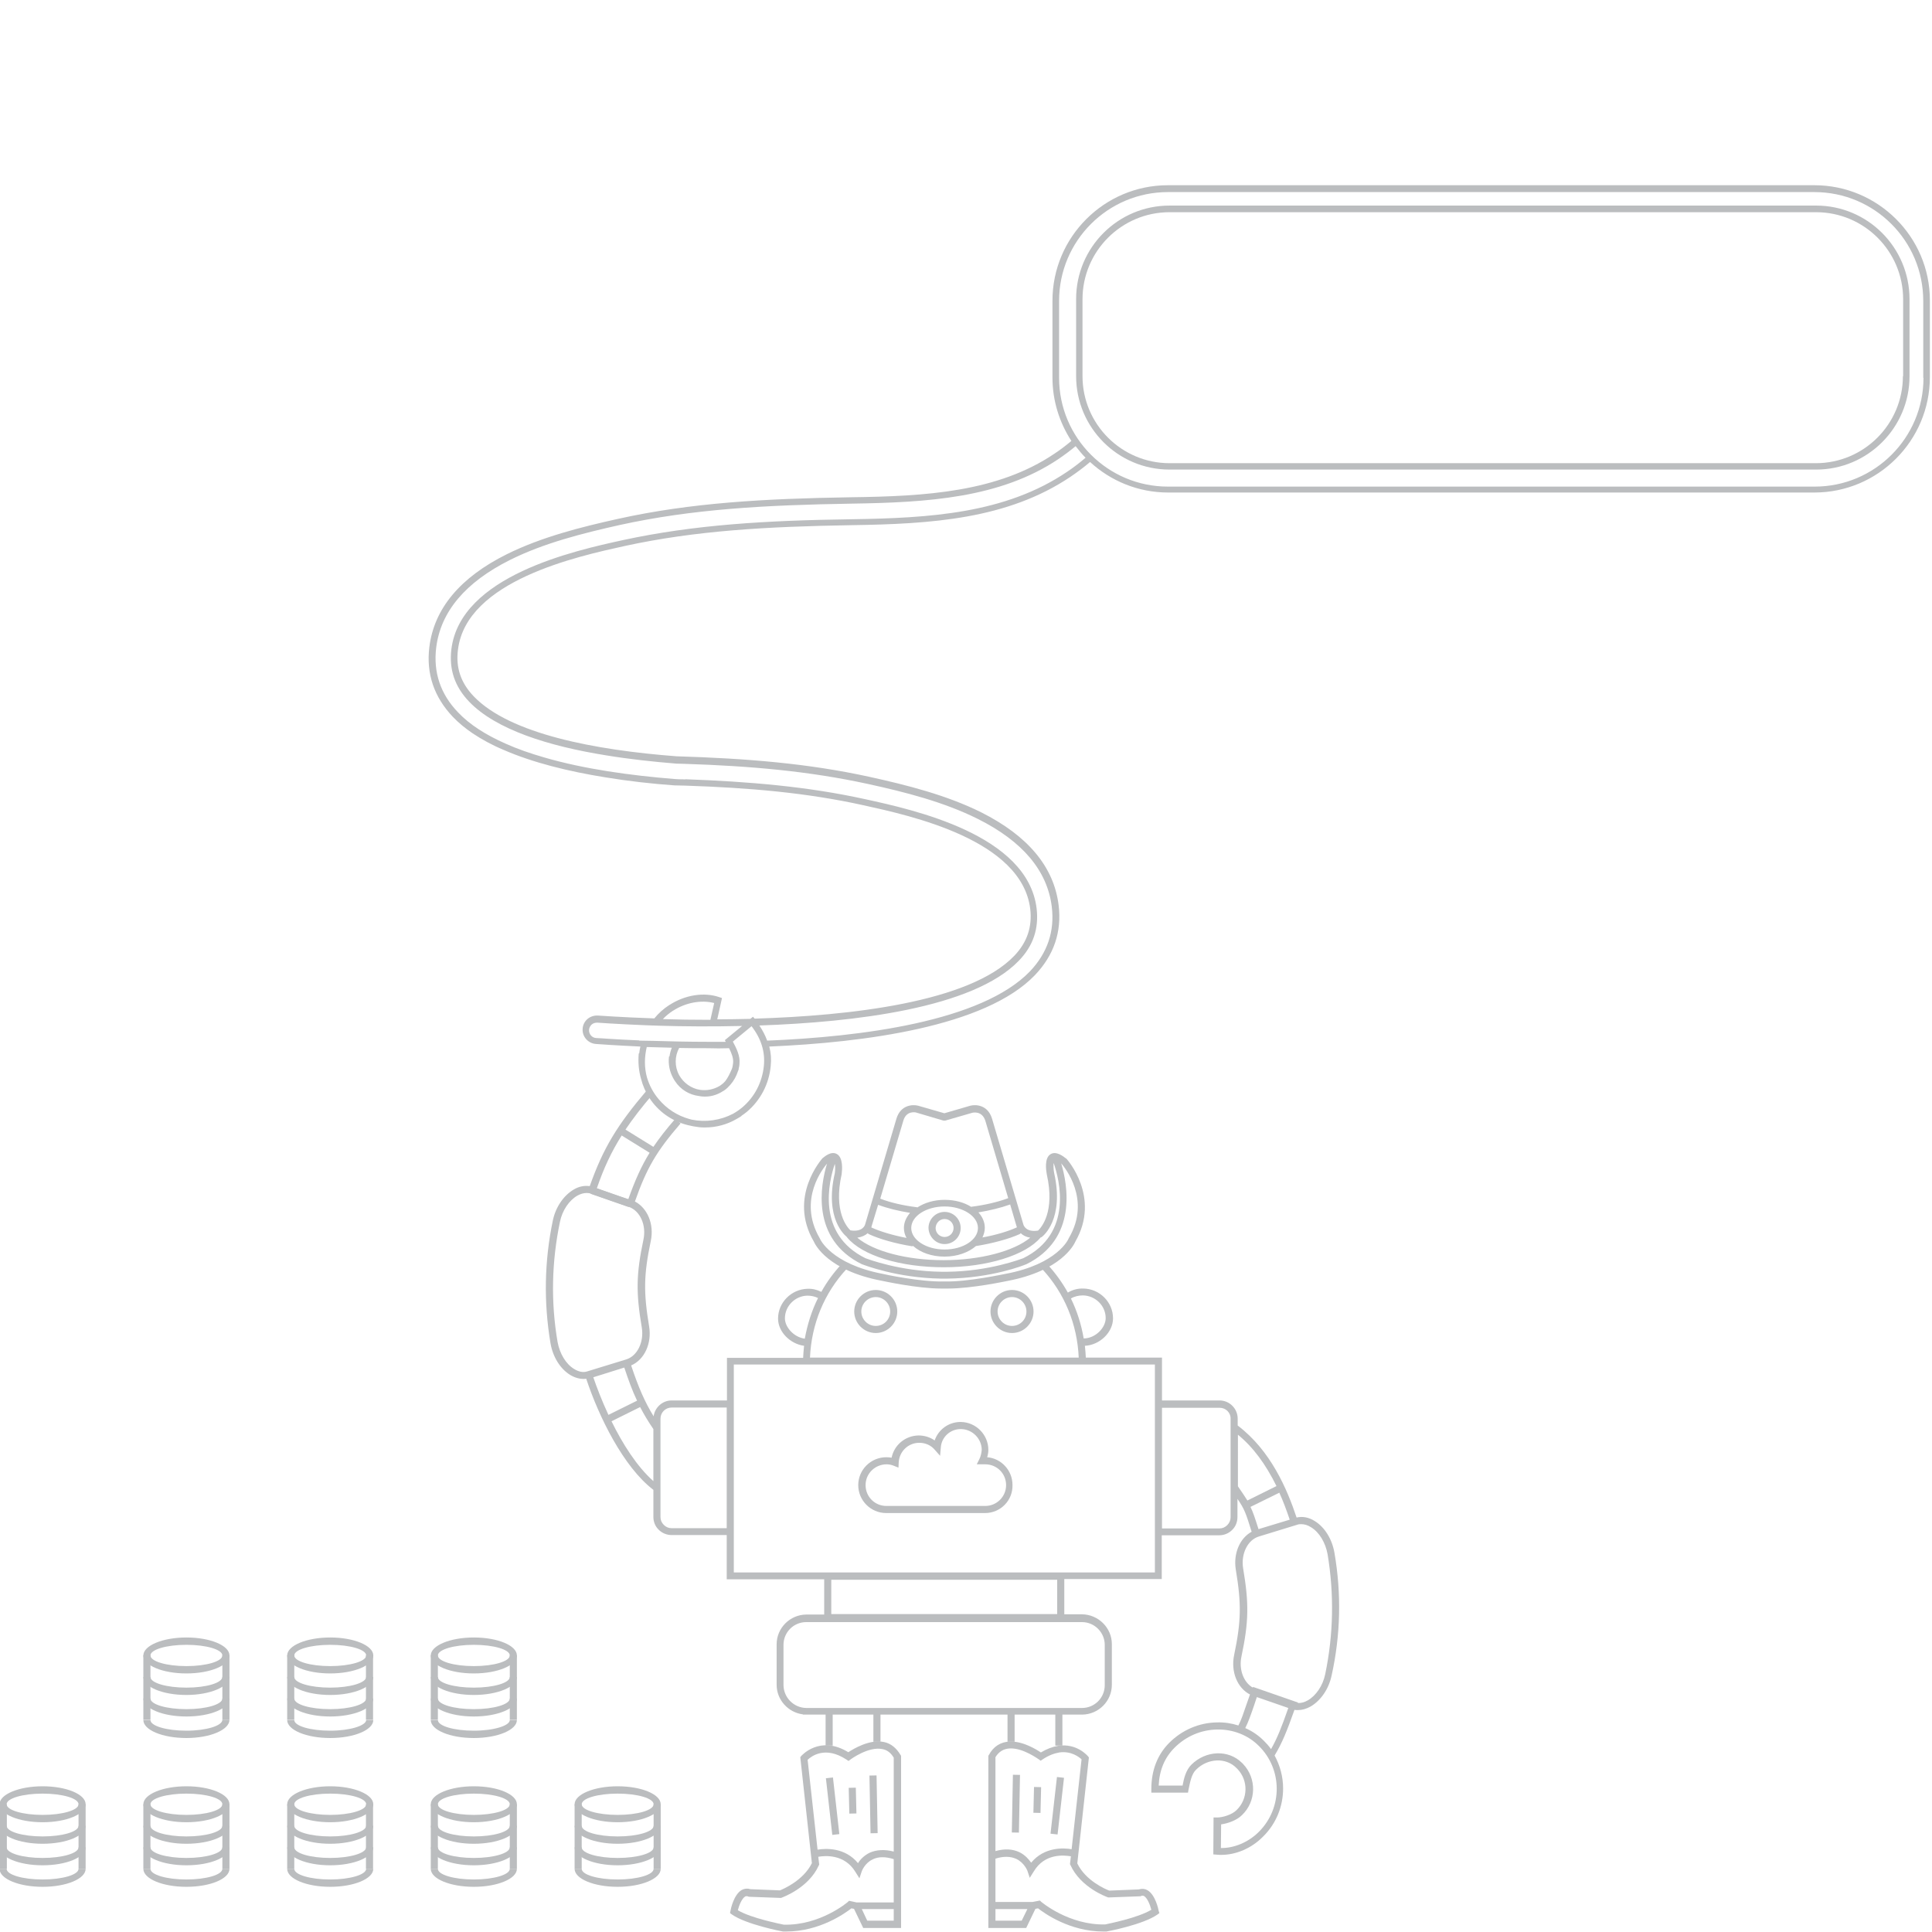 <?xml version="1.0" encoding="utf-8"?>
<!-- Generator: Adobe Illustrator 19.2.1, SVG Export Plug-In . SVG Version: 6.00 Build 0)  -->
<svg version="1.1" id="Layer_1" xmlns="http://www.w3.org/2000/svg" xmlns:xlink="http://www.w3.org/1999/xlink" x="0px" y="0px"
	 width="816.7px" height="816.7px" viewBox="0 0 816.7 816.7" enable-background="new 0 0 816.7 816.7" xml:space="preserve">
<path fill="#BBBDBF" d="M370.2,563.5c-5,0-9.1-4.1-9.1-9.1c0-5,4.1-9.1,9.1-9.1s9.1,4.1,9.1,9.1
	C379.3,559.4,375.2,563.5,370.2,563.5z M370.2,548.3c-3.3,0-6.1,2.7-6.1,6.1c0,3.3,2.7,6.1,6.1,6.1s6.1-2.7,6.1-6.1
	C376.3,551.1,373.6,548.3,370.2,548.3z"/>
<path fill="#BBBDBF" d="M427.8,563.5c-5,0-9.1-4.1-9.1-9.1c0-5,4.1-9.1,9.1-9.1s9.1,4.1,9.1,9.1
	C436.9,559.4,432.8,563.5,427.8,563.5z M427.8,548.3c-3.3,0-6.1,2.7-6.1,6.1c0,3.3,2.7,6.1,6.1,6.1s6.1-2.7,6.1-6.1
	C433.9,551.1,431.2,548.3,427.8,548.3z"/>
<rect x="256.9" y="497.4" transform="matrix(0.329 -0.944 0.944 0.329 -304.41 583.504)" fill="#BBBDBF" width="3" height="17.1"/>
<rect x="537.1" y="709.3" transform="matrix(0.329 -0.944 0.944 0.329 -316.526 990.236)" fill="#BBBDBF" width="3" height="17.1"/>
<path fill="#BBBDBF" d="M564.1,656.4c-1-5.8-4.1-10.8-8.3-13.4c-2.5-1.6-5.2-2.1-7.7-1.5c-4-12-10.9-28.3-24.9-38.9v-2.9
	c0-4.2-3.4-7.7-7.7-7.7h-24.3v-18.1h-32.2c-0.1-1.7-0.2-3.4-0.4-5c6.3-0.3,11.9-5.7,11.9-11.6c0-6.9-5.7-12.5-12.5-12.6l0,0
	c-2.3-0.1-4.6,0.5-6.6,1.7c-2.4-4.3-5.3-8.3-8.7-12l-2.2,2c9.5,10.2,14.9,23.4,15.5,37.5H342.4c0.6-14.1,6-27.3,15.5-37.5l-2.2-2
	c-3.3,3.6-6.2,7.5-8.5,11.7c-1.8-0.9-3.8-1.4-5.8-1.3l0,0c0,0-0.1,0-0.1,0c0,0,0,0,0,0l0,0c-6.8,0.2-12.4,5.8-12.4,12.6
	c0,5.6,5.1,10.7,11,11.5c-0.2,1.7-0.3,3.4-0.4,5.1h-32.2V592h-23.4c-3.9,0-7.1,3-7.6,6.7c-3.7-6-6.4-12.2-9.5-21.5
	c5.6-2.4,8.8-9.3,7.6-16.5c-2.4-14.4-2.3-21.8,0.7-36.1c1.5-7.1-1.4-13.9-6.7-16.7c5-14.2,9.1-21.2,19.3-33l-2.3-1.9
	c-3.8,4.4-6.7,8.1-9.2,11.8l-11.8-7.3c3.1-4.6,6.8-9.4,11.5-14.9l-2.3-1.9c-12.7,14.9-18.6,24.6-24.3,40.7c-2.2-0.3-4.5,0.1-6.7,1.4
	c-4.3,2.5-7.7,7.4-8.9,13.1c-3.6,17.2-3.9,34.6-1,51.9c1,5.8,4.1,10.8,8.3,13.4c1.8,1.1,3.8,1.7,5.7,1.7c0.4,0,0.7,0,1.1-0.1
	c5.3,16,15.7,37.3,28.4,47v11.5c0,2,0.8,4,2.3,5.4c1.4,1.4,3.4,2.2,5.4,2.2c0,0,0,0,0,0h23.3v18.7h41.2v14.9h-7.6
	c-6.9,0.1-12.5,5.7-12.5,12.6v17.1c0,6.4,4.9,11.7,11.1,12.5v0.1h1.5h8.1v13.1h3v-13.1h17.2v11.5h3v-11.5h53.7v11.5h3v-11.5h17.2
	v13.1h3v-13.1h8.4c6.9-0.1,12.5-5.7,12.5-12.6v-17.2c0-6.9-5.7-12.5-12.6-12.6h-7.5v-14.9h41.2V649h24.3c0,0,0,0,0,0
	c2,0,4-0.8,5.4-2.2c1.5-1.4,2.3-3.4,2.3-5.5v-7.7c3,4.4,3.5,5.9,6,13.9c-5,2.7-7.8,9.2-6.7,16c2.4,14.4,2.3,21.8-0.7,36.1
	c-1.5,7.1,1.4,14,6.7,16.7c-0.5,1.4-0.9,2.6-1.3,3.7c-1.5,4.3-2.3,6.9-3.6,9.4c-2.8-0.9-5.9-1.4-9-1.3c-7.6,0.1-14.8,3.2-20.2,8.6
	c-5,5-7.6,11.6-7.6,19.6v1.5h15.5l0.2-1.2c0.7-3.3,1.3-6.7,3.2-8.5c4.9-4.9,12.6-5.3,17.1-0.7c0.1,0.1,0.3,0.3,0.4,0.4
	c4.7,4.9,4.5,12.7-0.4,17.4c-1.9,1.9-5.8,3.1-8.2,3.1h-1.5l-0.1,15.6l1.3,0.1c0.7,0.1,1.4,0.1,2.1,0.1c6.2,0,12.8-2.8,17.6-7.7
	l0.2-0.2c5.4-5.4,8.3-12.6,8.3-20.2c0-4.9-1.3-9.7-3.6-13.9c3.2-5.3,5.2-10.3,8.4-19.3c0.4,0.1,0.9,0.1,1.4,0.1
	c1.8,0,3.6-0.5,5.4-1.5c4.3-2.5,7.7-7.4,8.9-13.1C566.7,691.2,567.1,673.7,564.1,656.4z M457.8,547.6l0-1.5L457.8,547.6
	c5.3,0.1,9.6,4.4,9.6,9.6c0,3.9-4.1,8.5-9.3,8.6c-1-5.9-2.8-11.6-5.4-16.9C454.2,548,456,547.6,457.8,547.6z M331.8,557.3
	c0-5.2,4.3-9.5,9.5-9.6c1.5,0,3.1,0.3,4.5,1c-2.7,5.4-4.5,11.2-5.6,17.2C335.4,565.2,331.8,560.9,331.8,557.3z M467,695.3v17.1
	c0,5.3-4.3,9.6-9.6,9.6h-8.4v0h-23.2v0h-53.7v0h-23.2v0h-6.6l-1.5,0c-5.3-0.1-9.5-4.4-9.6-9.6v-17.1c0-5.3,4.3-9.6,9.6-9.6h116.6
	C462.7,685.7,467,690.1,467,695.3z M532,646.4c-1.5-4.7-2.3-7.2-3.4-9.4l12.2-6c1.6,3.5,3,7.3,4.4,11.4L532,646.4z M263.9,578.1
	c1.7,5.1,3.3,9.6,5.4,14l-12.1,6c-2.7-5.8-4.9-11.5-6.4-15.9L263.9,578.1z M262.8,480l11.8,7.3c-3.5,5.7-6.1,11.5-9,19.6l-3-1
	l-10.3-3.6C255.3,493.6,258.5,486.8,262.8,480z M242.7,578.7c-3.5-2.1-6.1-6.5-7-11.4c-2.9-16.9-2.5-34,1-50.8
	c1-4.9,3.9-9.1,7.4-11.1c1.3-0.7,2.6-1.1,3.9-1.1c0.6,0,1.3,0.1,1.8,0.3l12.6,4.4l3.5,1.2c4.7,1.7,7.4,7.7,6.1,13.8
	c-3.1,14.7-3.2,22.4-0.7,37.2l0,0c1,6.1-1.9,12.1-6.7,13.5l-16.3,5C246.6,580.3,244.6,579.9,242.7,578.7z M258.5,600.8l12.1-6
	c1.6,3.1,3.4,6.1,5.6,9.3v22C269.2,619.9,263.1,610.2,258.5,600.8z M283.9,646C283.9,646,283.8,646,283.9,646
	c-1.3,0-2.4-0.5-3.3-1.4c-0.9-0.9-1.4-2-1.4-3.3v-41.6c0-2.6,2.1-4.7,4.7-4.7h23.3v51H283.9z M446.9,682.3h-95.5v-14.5h95.5V682.3z
	 M488.2,664.7h-178v-87.9h178V664.7z M520.2,641.4c0,1.2-0.5,2.4-1.4,3.3c-0.9,0.9-2,1.4-3.3,1.4c0,0,0,0,0,0h-24.3v-51h24.4
	c2.6,0,4.7,2.1,4.6,4.7V641.4z M523.2,606.4c6.5,5.3,11.8,12.5,16.4,21.8l-12.3,6.1c-1-1.6-2.2-3.4-4-6V606.4z M532.3,774.2
	l-0.2,0.2c-4.4,4.4-10.5,6.9-16,6.8l0.1-10c3-0.4,6.7-1.8,8.8-3.9c6.1-5.8,6.3-15.5,0.5-21.6c-0.2-0.2-0.3-0.4-0.5-0.5
	c-5.7-5.7-15.3-5.3-21.4,0.8c-2.2,2.2-3.1,5.5-3.7,8.8h-10.1c0.3-6.5,2.5-11.8,6.7-16c4.9-4.9,11.3-7.6,18.1-7.7
	c6.7-0.1,13,2.4,17.5,6.9C542.2,747.9,542.2,764.2,532.3,774.2z M534.3,735.9c-2.3-2.3-4.9-4.1-7.9-5.4c1.3-2.6,2.3-5.4,3.7-9.5
	c0.4-1.1,0.8-2.3,1.2-3.6l13.3,4.6c-2.9,8.3-4.7,12.8-7.3,17.4C536.4,738.1,535.4,737,534.3,735.9z M560.2,707.7
	c-1,4.9-3.9,9.1-7.4,11.1c-1.4,0.8-2.9,1.2-4.2,1.1l0.1-0.2l-19-6.6l-0.1,0.3c-3.9-2.2-6-7.7-4.8-13.2v0c3.1-14.7,3.2-22.4,0.7-37.2
	c-1-6.1,1.9-12.1,6.7-13.5l16.3-5c0.5-0.2,1.1-0.2,1.6-0.2c1.3,0,2.7,0.4,4.1,1.3c3.5,2.1,6.1,6.5,7,11.4
	C564,673.8,563.7,690.9,560.2,707.7z"/>
<g>
	<path fill="#BBBDBF" d="M373.7,736.4c-6-1.3-12.8,2.8-15.1,4.3c-12.1-7.4-19.8,1.5-19.9,1.6l-0.4,0.5l4.9,44.8
		c-3.6,7.3-12,10.9-13.5,11.5l-12.5-0.5c-1.2-0.4-2.4-0.3-3.6,0.3c-3.4,1.9-4.7,8.1-4.8,8.8l-0.2,1l0.8,0.6c6,4.2,20.9,7.1,21.6,7.2
		l0.2,0c0.4,0,0.8,0,1.1,0c14.3,0,25-7.8,27.6-9.8l1.1,0.2l3.9,8.1h16v-72.8l-0.2-0.3C378.9,738.9,376.6,737,373.7,736.4z
		 M341.4,743.9c1.6-1.5,7.4-6,16.4-0.1l0.9,0.6l0.8-0.6c0.1-0.1,7.7-5.7,13.6-4.4c2,0.4,3.5,1.6,4.7,3.6v39.7
		c-3.8-1-7.3-0.8-10.2,0.5c-2.4,1.2-4,2.9-4.9,4.4c-5.5-6.7-13.6-6.3-17.1-5.7L341.4,743.9z M358.9,803.5l-0.5,0.5
		c-0.1,0.1-11.7,10-27.1,9.6c-1.3-0.3-13.7-2.7-19.4-6.1c0.5-2,1.7-5,3.1-5.8c0.4-0.2,0.8-0.2,1.3,0l0.2,0.1l13.6,0.5l0.3-0.1
		c0.5-0.2,11.4-4.1,15.7-13.6l0.2-0.4l-0.4-3.3c2.9-0.5,11.1-1.2,15.7,6.4l1.7,2.7l1-3c0,0,1.2-3.4,4.6-5c2.4-1.2,5.4-1.2,8.9-0.1
		v18.3l-15.7,0L358.9,803.5z M366.6,811.9l-2.3-4.9l13.5,0v4.9H366.6z"/>
	
		<rect x="350.6" y="751.1" transform="matrix(0.994 -0.112 0.112 0.994 -83.492 44.373)" fill="#BBBDBF" width="3" height="24.1"/>
	
		<rect x="367.7" y="750.4" transform="matrix(1 -1.900546e-002 1.900546e-002 1 -14.426 7.155)" fill="#BBBDBF" width="3" height="24.4"/>
	
		<rect x="358.8" y="755.5" transform="matrix(1 -2.410932e-002 2.410932e-002 1 -18.243 8.907)" fill="#BBBDBF" width="3" height="10.9"/>
	<path fill="#BBBDBF" d="M489.8,807.8c-0.1-0.7-1.4-6.9-4.8-8.8c-1.1-0.6-2.3-0.7-3.6-0.3l-12.5,0.5c-1.6-0.6-10-4.2-13.5-11.5
		l4.9-44.8l-0.4-0.5c-0.2-0.2-4.7-5.6-12.6-4.4c-2.4,0.4-4.8,1.3-7.3,2.8c-2.1-1.4-7.7-4.8-13.1-4.6c-3.9,0.1-7,2.1-8.9,5.7
		l-0.2,0.3v72.8h16l3.9-8.1l1.1-0.2c2.6,2,13.3,9.8,27.6,9.8c0.4,0,0.8,0,1.1,0l0.2,0c0.6-0.1,15.5-2.9,21.6-7.2l0.8-0.6
		L489.8,807.8z M427,739.1c5.6-0.2,12,4.6,12.1,4.6l0.8,0.6l0.9-0.6c2.4-1.6,4.7-2.5,7-2.9c5-0.7,8.3,1.9,9.4,2.9l-4.2,38
		c-3.4-0.6-11.6-1-17.1,5.7c-1-1.4-2.5-3.2-4.9-4.4c-2.9-1.4-6.3-1.6-10.2-0.5v-39.7C422.2,740.5,424.2,739.2,427,739.1z
		 M431.9,811.9h-11.1v-4.9l13.5,0L431.9,811.9z M467.2,813.5c-15.3,0.4-27-9.5-27.1-9.6l-0.5-0.5l-3.1,0.6l-15.7,0v-18.3
		c3.4-1.1,6.4-1,8.8,0.1c3.4,1.6,4.7,5,4.7,5l1,3l1.7-2.7c4.6-7.7,12.7-6.9,15.7-6.4l-0.4,3.3l0.2,0.4c4.3,9.5,15.2,13.4,15.7,13.6
		l0.3,0.1l13.6-0.5l0.2-0.1c0.5-0.2,0.9-0.2,1.3,0c1.4,0.8,2.5,3.6,3.1,5.8C480.9,810.8,468.5,813.2,467.2,813.5z"/>
	
		<rect x="434.4" y="761.7" transform="matrix(0.113 -0.994 0.994 0.113 -362.142 1120.854)" fill="#BBBDBF" width="24.1" height="3"/>
	
		<rect x="417.1" y="761.1" transform="matrix(1.888299e-002 -1 1 1.888299e-002 -341.259 1177.356)" fill="#BBBDBF" width="24.4" height="3"/>
	
		<rect x="432.8" y="759.5" transform="matrix(2.408939e-002 -1 1 2.408939e-002 -333.085 1180.798)" fill="#BBBDBF" width="10.9" height="3"/>
</g>
<g id="Database_16_39_">
	<path fill="#BBBDBF" d="M18,755.1c-10,0-18.2,3.4-18.2,7.6s8.1,7.6,18.2,7.6s18.2-3.4,18.2-7.6S28.1,755.1,18,755.1z M18,767.2
		c-8.4,0-15.2-2-15.2-4.5s6.8-4.5,15.2-4.5s15.2,2,15.2,4.5S26.4,767.2,18,767.2z"/>
	<rect x="-0.1" y="762.7" fill="#BBBDBF" width="3" height="27.3"/>
	<rect x="33.2" y="762.7" fill="#BBBDBF" width="3" height="27.3"/>
	<path fill="#BBBDBF" d="M18,794.5c-8.4,0-15.2-2-15.2-4.5h-3c0,4.2,8.1,7.6,18.2,7.6s18.2-3.4,18.2-7.6h-3
		C33.2,792.5,26.4,794.5,18,794.5z"/>
	<path fill="#BBBDBF" d="M18,776.3c-8.4,0-15.2-2-15.2-4.5h-3c0,4.2,8.1,7.6,18.2,7.6s18.2-3.4,18.2-7.6h-3
		C33.2,774.3,26.4,776.3,18,776.3z"/>
	<path fill="#BBBDBF" d="M18,785.4c-8.4,0-15.2-2-15.2-4.5h-3c0,4.2,8.1,7.6,18.2,7.6s18.2-3.4,18.2-7.6h-3
		C33.2,783.4,26.4,785.4,18,785.4z"/>
</g>
<g id="Database_16_38_">
	<path fill="#BBBDBF" d="M78.8,755.1c-10,0-18.2,3.4-18.2,7.6s8.1,7.6,18.2,7.6s18.2-3.4,18.2-7.6S88.9,755.1,78.8,755.1z
		 M78.8,767.2c-8.4,0-15.2-2-15.2-4.5s6.8-4.5,15.2-4.5s15.2,2,15.2,4.5S87.2,767.2,78.8,767.2z"/>
	<rect x="60.6" y="762.7" fill="#BBBDBF" width="3" height="27.3"/>
	<rect x="94" y="762.7" fill="#BBBDBF" width="3" height="27.3"/>
	<path fill="#BBBDBF" d="M78.8,794.5c-8.4,0-15.2-2-15.2-4.5h-3c0,4.2,8.1,7.6,18.2,7.6S97,794.2,97,790h-3
		C94,792.5,87.2,794.5,78.8,794.5z"/>
	<path fill="#BBBDBF" d="M78.8,776.3c-8.4,0-15.2-2-15.2-4.5h-3c0,4.2,8.1,7.6,18.2,7.6S97,776,97,771.8h-3
		C94,774.3,87.2,776.3,78.8,776.3z"/>
	<path fill="#BBBDBF" d="M78.8,785.4c-8.4,0-15.2-2-15.2-4.5h-3c0,4.2,8.1,7.6,18.2,7.6s18.2-3.4,18.2-7.6h-3
		C94,783.4,87.2,785.4,78.8,785.4z"/>
</g>
<g id="Database_16_37_">
	<path fill="#BBBDBF" d="M139.6,755.1c-10,0-18.2,3.4-18.2,7.6s8.1,7.6,18.2,7.6c10,0,18.2-3.4,18.2-7.6S149.6,755.1,139.6,755.1z
		 M139.6,767.2c-8.4,0-15.2-2-15.2-4.5s6.8-4.5,15.2-4.5c8.4,0,15.2,2,15.2,4.5S147.9,767.2,139.6,767.2z"/>
	<rect x="121.4" y="762.7" fill="#BBBDBF" width="3" height="27.3"/>
	<rect x="154.7" y="762.7" fill="#BBBDBF" width="3" height="27.3"/>
	<path fill="#BBBDBF" d="M139.6,794.5c-8.4,0-15.2-2-15.2-4.5h-3c0,4.2,8.1,7.6,18.2,7.6c10,0,18.2-3.4,18.2-7.6h-3
		C154.7,792.5,147.9,794.5,139.6,794.5z"/>
	<path fill="#BBBDBF" d="M139.6,776.3c-8.4,0-15.2-2-15.2-4.5h-3c0,4.2,8.1,7.6,18.2,7.6c10,0,18.2-3.4,18.2-7.6h-3
		C154.7,774.3,147.9,776.3,139.6,776.3z"/>
	<path fill="#BBBDBF" d="M139.6,785.4c-8.4,0-15.2-2-15.2-4.5h-3c0,4.2,8.1,7.6,18.2,7.6c10,0,18.2-3.4,18.2-7.6h-3
		C154.7,783.4,147.9,785.4,139.6,785.4z"/>
</g>
<g id="Database_16_36_">
	<path fill="#BBBDBF" d="M200.3,755.1c-10,0-18.2,3.4-18.2,7.6s8.1,7.6,18.2,7.6c10,0,18.2-3.4,18.2-7.6S210.4,755.1,200.3,755.1z
		 M200.3,767.2c-8.4,0-15.2-2-15.2-4.5s6.8-4.5,15.2-4.5c8.4,0,15.2,2,15.2,4.5S208.7,767.2,200.3,767.2z"/>
	<rect x="182.1" y="762.7" fill="#BBBDBF" width="3" height="27.3"/>
	<rect x="215.5" y="762.7" fill="#BBBDBF" width="3" height="27.3"/>
	<path fill="#BBBDBF" d="M200.3,794.5c-8.4,0-15.2-2-15.2-4.5h-3c0,4.2,8.1,7.6,18.2,7.6c10,0,18.2-3.4,18.2-7.6h-3
		C215.5,792.5,208.7,794.5,200.3,794.5z"/>
	<path fill="#BBBDBF" d="M200.3,776.3c-8.4,0-15.2-2-15.2-4.5h-3c0,4.2,8.1,7.6,18.2,7.6c10,0,18.2-3.4,18.2-7.6h-3
		C215.5,774.3,208.7,776.3,200.3,776.3z"/>
	<path fill="#BBBDBF" d="M200.3,785.4c-8.4,0-15.2-2-15.2-4.5h-3c0,4.2,8.1,7.6,18.2,7.6c10,0,18.2-3.4,18.2-7.6h-3
		C215.5,783.4,208.7,785.4,200.3,785.4z"/>
</g>
<g id="Database_16_42_">
	<path fill="#BBBDBF" d="M78.8,692.2c-10,0-18.2,3.4-18.2,7.6s8.1,7.6,18.2,7.6s18.2-3.4,18.2-7.6S88.9,692.2,78.8,692.2z
		 M78.8,704.3c-8.4,0-15.2-2-15.2-4.5s6.8-4.5,15.2-4.5s15.2,2,15.2,4.5S87.2,704.3,78.8,704.3z"/>
	<rect x="60.6" y="699.7" fill="#BBBDBF" width="3" height="27.3"/>
	<rect x="94" y="699.7" fill="#BBBDBF" width="3" height="27.3"/>
	<path fill="#BBBDBF" d="M78.8,731.6c-8.4,0-15.2-2-15.2-4.5h-3c0,4.2,8.1,7.6,18.2,7.6S97,731.2,97,727h-3
		C94,729.5,87.2,731.6,78.8,731.6z"/>
	<path fill="#BBBDBF" d="M78.8,713.4c-8.4,0-15.2-2-15.2-4.5h-3c0,4.2,8.1,7.6,18.2,7.6S97,713,97,708.8h-3
		C94,711.4,87.2,713.4,78.8,713.4z"/>
	<path fill="#BBBDBF" d="M78.8,722.5c-8.4,0-15.2-2-15.2-4.5h-3c0,4.2,8.1,7.6,18.2,7.6s18.2-3.4,18.2-7.6h-3
		C94,720.5,87.2,722.5,78.8,722.5z"/>
</g>
<g id="Database_16_41_">
	<path fill="#BBBDBF" d="M139.6,692.2c-10,0-18.2,3.4-18.2,7.6s8.1,7.6,18.2,7.6c10,0,18.2-3.4,18.2-7.6S149.6,692.2,139.6,692.2z
		 M139.6,704.3c-8.4,0-15.2-2-15.2-4.5s6.8-4.5,15.2-4.5c8.4,0,15.2,2,15.2,4.5S147.9,704.3,139.6,704.3z"/>
	<rect x="121.4" y="699.7" fill="#BBBDBF" width="3" height="27.3"/>
	<rect x="154.7" y="699.7" fill="#BBBDBF" width="3" height="27.3"/>
	<path fill="#BBBDBF" d="M139.6,731.6c-8.4,0-15.2-2-15.2-4.5h-3c0,4.2,8.1,7.6,18.2,7.6c10,0,18.2-3.4,18.2-7.6h-3
		C154.7,729.5,147.9,731.6,139.6,731.6z"/>
	<path fill="#BBBDBF" d="M139.6,713.4c-8.4,0-15.2-2-15.2-4.5h-3c0,4.2,8.1,7.6,18.2,7.6c10,0,18.2-3.4,18.2-7.6h-3
		C154.7,711.4,147.9,713.4,139.6,713.4z"/>
	<path fill="#BBBDBF" d="M139.6,722.5c-8.4,0-15.2-2-15.2-4.5h-3c0,4.2,8.1,7.6,18.2,7.6c10,0,18.2-3.4,18.2-7.6h-3
		C154.7,720.5,147.9,722.5,139.6,722.5z"/>
</g>
<g id="Database_16_40_">
	<path fill="#BBBDBF" d="M200.3,692.2c-10,0-18.2,3.4-18.2,7.6s8.1,7.6,18.2,7.6c10,0,18.2-3.4,18.2-7.6S210.4,692.2,200.3,692.2z
		 M200.3,704.3c-8.4,0-15.2-2-15.2-4.5s6.8-4.5,15.2-4.5c8.4,0,15.2,2,15.2,4.5S208.7,704.3,200.3,704.3z"/>
	<rect x="182.1" y="699.7" fill="#BBBDBF" width="3" height="27.3"/>
	<rect x="215.5" y="699.7" fill="#BBBDBF" width="3" height="27.3"/>
	<path fill="#BBBDBF" d="M200.3,731.6c-8.4,0-15.2-2-15.2-4.5h-3c0,4.2,8.1,7.6,18.2,7.6c10,0,18.2-3.4,18.2-7.6h-3
		C215.5,729.5,208.7,731.6,200.3,731.6z"/>
	<path fill="#BBBDBF" d="M200.3,713.4c-8.4,0-15.2-2-15.2-4.5h-3c0,4.2,8.1,7.6,18.2,7.6c10,0,18.2-3.4,18.2-7.6h-3
		C215.5,711.4,208.7,713.4,200.3,713.4z"/>
	<path fill="#BBBDBF" d="M200.3,722.5c-8.4,0-15.2-2-15.2-4.5h-3c0,4.2,8.1,7.6,18.2,7.6c10,0,18.2-3.4,18.2-7.6h-3
		C215.5,720.5,208.7,722.5,200.3,722.5z"/>
</g>
<g id="Database_16_35_">
	<path fill="#BBBDBF" d="M261.1,755.1c-10,0-18.2,3.4-18.2,7.6s8.1,7.6,18.2,7.6c10,0,18.2-3.4,18.2-7.6S271.2,755.1,261.1,755.1z
		 M261.1,767.2c-8.4,0-15.2-2-15.2-4.5s6.8-4.5,15.2-4.5c8.4,0,15.2,2,15.2,4.5S269.5,767.2,261.1,767.2z"/>
	<rect x="242.9" y="762.7" fill="#BBBDBF" width="3" height="27.3"/>
	<rect x="276.3" y="762.7" fill="#BBBDBF" width="3" height="27.3"/>
	<path fill="#BBBDBF" d="M261.1,794.5c-8.4,0-15.2-2-15.2-4.5h-3c0,4.2,8.1,7.6,18.2,7.6c10,0,18.2-3.4,18.2-7.6h-3
		C276.3,792.5,269.5,794.5,261.1,794.5z"/>
	<path fill="#BBBDBF" d="M261.1,776.3c-8.4,0-15.2-2-15.2-4.5h-3c0,4.2,8.1,7.6,18.2,7.6c10,0,18.2-3.4,18.2-7.6h-3
		C276.3,774.3,269.5,776.3,261.1,776.3z"/>
	<path fill="#BBBDBF" d="M261.1,785.4c-8.4,0-15.2-2-15.2-4.5h-3c0,4.2,8.1,7.6,18.2,7.6c10,0,18.2-3.4,18.2-7.6h-3
		C276.3,783.4,269.5,785.4,261.1,785.4z"/>
</g>
<g>
	<path fill="#BBBDBF" d="M450.8,489.8c0-0.1-0.1-0.1-0.2-0.1c-1-0.8-4.1-3.3-6.5-1.8c-2.7,1.6-1.9,6.9-1.6,8.5
		c3.6,16-2.4,22.6-3.7,23.8c-5.1,0.8-6.1-2.2-6.2-2.6l-13.3-44.9c-1.8-5.6-6.7-5.9-9.1-5.3l-11,3.2l-11.1-3.2
		c-2.4-0.6-7.3-0.3-9.1,5.3l-13.3,44.9c-0.1,0.4-1.1,3.3-6.2,2.5c-1.3-1.2-7.3-7.8-3.7-23.8c0,0,0-0.1,0-0.1
		c0.2-1.6,0.7-6.9-2.1-8.4c-2.4-1.3-5.1,1.1-6,1.8c0,0-0.1,0.1-0.1,0.1c-0.1,0.2-14.6,16.2-3.6,35.1c0.6,1.4,6,12.3,28.7,16.6
		c0.6,0.1,14.9,3.3,25.2,3.3c0.5,0,0.9,0,1.4,0c0.5,0,0.9,0,1.4,0c10.2,0,24.5-3.1,25.1-3.2c22.8-4.3,28.2-15.3,28.8-16.7
		C465.4,506,451,490,450.8,489.8z M429.9,518.8c-0.1,0-0.1,0-0.2,0.1c-3.5,1.6-8.8,3.2-14.4,4.2c0.6-1.3,1-2.6,1-4.1
		c0-2.4-1-4.6-2.7-6.5c4.8-0.8,9.4-1.9,13.3-3.3c0,0,0.1,0,0.1-0.1l2.7,9.2C429.8,518.5,429.8,518.7,429.9,518.8z M385.2,519.1
		c0-5,6.3-9.1,14.1-9.1c7.7,0,14.1,4.1,14.1,9.1c0,5-6.3,9.1-14.1,9.1C391.5,528.2,385.2,524.1,385.2,519.1z M381.9,473.6
		c1.3-4.2,5.1-3.4,5.4-3.3l11.5,3.4c0,0,0.1,0,0.1,0c0,0,0.1,0,0.1,0c0.1,0,0.1,0,0.2,0c0,0,0.1,0,0.1,0c0.1,0,0.1,0,0.2,0
		c0,0,0.1,0,0.1,0l0,0c0,0,0,0,0,0l11.4-3.3c0.4-0.1,4.1-0.9,5.5,3.3l9.7,32.8c-0.1,0-0.2,0-0.3,0.1c-4.4,1.6-9.6,2.8-15.1,3.5
		c-0.1,0-0.2,0-0.2,0.1c-3-1.9-6.9-3-11.3-3c-4.4,0-8.4,1.2-11.5,3.2c-0.1,0-0.2-0.1-0.4-0.1c-5.6-0.7-10.9-1.9-15.3-3.6
		L381.9,473.6z M371.2,509.3c4,1.5,8.6,2.6,13.5,3.4c-1.6,1.9-2.6,4-2.6,6.4c0,1.5,0.4,2.9,1.1,4.2c-5.7-1.1-11.1-2.7-14.8-4.4
		c0,0-0.1,0-0.1,0c0.1-0.1,0.1-0.3,0.1-0.4L371.2,509.3z M366.8,521.3c0.1,0.1,0.3,0.3,0.5,0.4c4.5,2.1,11.3,4,18.1,5.1
		c0.1,0,0.2,0,0.2,0c0.1,0,0.2,0,0.4-0.1c3.1,2.8,7.9,4.5,13.3,4.5c5.4,0,10.2-1.8,13.3-4.5c0.1,0,0.1,0,0.2,0
		c6.8-1.1,13.8-3,18.2-5c0.2-0.1,0.4-0.3,0.5-0.4c0.9,0.9,2.2,1.6,4,1.9c-6.9,5.7-21.1,9.5-36.6,9.5c-15.5,0-29.6-3.7-36.5-9.5
		C364.4,522.9,365.8,522.2,366.8,521.3z M357.9,522.8c0,0.1,0.1,0.2,0.2,0.3c6.4,7.7,22.5,12.6,40.9,12.6c18.3,0,34.6-5.1,40.9-12.6
		c0.2,0,0.4-0.1,0.6-0.3c0.4-0.3,9.5-7.4,5.1-27c-0.3-1.6-0.3-3.2-0.2-4.2c2.4,6.9,8.5,29.8-12.9,40.3c-0.9,0.3-14.3,5.5-32,5.7
		c0,0,0,0,0,0c-0.4,0-0.9,0-1.3,0c-0.4,0-0.8,0-1.2,0c-17.7-0.2-31.2-5.4-32.1-5.7c-21-10.3-15.5-32.6-13-39.9c0.2,1,0.2,2.4,0,3.9
		C348.4,515.3,357.4,522.4,357.9,522.8z M451.8,523.4c0,0.1-0.1,0.1-0.1,0.2c0,0.1-4.6,10.8-26.7,14.9c-0.2,0-16,3.5-25.9,3.2
		c0,0,0,0,0,0c0,0,0,0,0,0c0,0,0,0,0,0s0,0,0,0c0,0,0,0,0,0c0,0,0,0,0,0c-9.9,0.3-25.7-3.1-25.9-3.2c-22-4.2-26.6-14.8-26.6-14.9
		c0-0.1-0.1-0.1-0.1-0.2c-9.6-16.5,2-30.2,3.1-31.5c-2.7,8.8-7.1,31.9,14.9,42.6c0,0,0.1,0,0.1,0c0.6,0.2,14.4,5.7,33.2,6
		c0,0,0,0,0,0c0.1,0,0.1,0,0.2,0c0.3,0,0.7,0,1,0c0,0,0.1,0,0.1,0c0,0,0.1,0,0.1,0c0.3,0,0.7,0,1,0c0.1,0,0.1,0,0.2,0c0,0,0,0,0,0
		c18.8-0.2,32.6-5.7,33.2-6c0,0,0.1,0,0.1,0c22.1-10.8,17.5-34,14.9-42.7c0.1,0,0.1,0.1,0.1,0.1C449.8,493.2,461.5,507,451.8,523.4z
		"/>
	<path fill="#BBBDBF" d="M399.3,525.9c3.7,0,6.8-3,6.8-6.8c0-3.7-3-6.8-6.8-6.8c-3.7,0-6.8,3-6.8,6.8
		C392.6,522.8,395.6,525.9,399.3,525.9z M399.3,515.3c2.1,0,3.8,1.7,3.8,3.8c0,2.1-1.7,3.8-3.8,3.8c-2.1,0-3.8-1.7-3.8-3.8
		C395.6,517,397.2,515.3,399.3,515.3z"/>
</g>
<path fill="#BBBDBF" d="M416.4,639.6h-41.8c-6.5,0-11.8-5.3-11.8-11.8c0-6.5,5.3-11.8,11.9-11.8c0.8,0,1.5,0.1,2.2,0.2
	c1.1-5.4,5.8-9.3,11.4-9.4c2.4,0,4.8,0.7,6.8,2.1c1.6-4.6,5.9-7.8,10.9-7.8c0.1,0,0.2,0,0.2,0c6.4,0.1,11.6,5.4,11.6,11.8
	c0,1.1-0.2,2.1-0.5,3.1c6,0.5,10.7,5.6,10.7,11.7C428.2,634.3,422.9,639.6,416.4,639.6z M374.8,619C374.7,619,374.7,619,374.8,619
	c-4.9,0-8.9,3.9-8.9,8.8s3.9,8.8,8.8,8.8h41.8c4.8,0,8.8-3.9,8.8-8.8s-3.9-8.8-8.8-8.8h-3.6l1.1-2.2c0.6-1.2,0.9-2.6,1-3.9
	c0-4.7-3.9-8.7-8.7-8.8c-4.5-0.1-8.3,3.3-8.6,7.8l-0.3,3.5l-2.3-2.6c-1.6-1.9-4-2.9-6.5-2.9c-4.7,0-8.5,3.7-8.7,8.4l-0.1,2.1l-2-0.8
	C376.8,619.2,375.8,619,374.8,619z"/>
<path fill="none" d="M230.1,320.2c16.9,4.9,36.5,7.6,55,9.1c1.5,0,3,0.1,4.5,0.1c27.4,0.9,51.7,3.1,76,8.4
	c20.6,4.5,68.8,15.1,72.6,46.2c1,8.5-1.4,15.7-7.5,22.1c-19.3,20.1-69.7,26-109.7,27.4c1.4,2.1,2.5,4.2,3.3,6.4c0,0,0,0,0,0
	c39.4-1.6,90.6-8,111.1-29.3c7.4-7.7,10.5-16.9,9.2-27.4c-1.9-15.2-12.4-27.6-31.2-37c-14.4-7.2-30.9-11.3-46.5-14.8
	c-24.7-5.4-49.5-7.6-77.4-8.5v0.2V323c-1.2,0-2.4-0.1-3.6-0.1c-9.9-0.8-20-1.9-29.7-3.5c-14.8-0.5-29.2-1.7-42.6-5.1
	C218.7,316.6,224.2,318.5,230.1,320.2z"/>
<path fill="none" d="M287.1,443.1c-1.8,3.5-1.9,7.8,0,11.5c1.8,3.2,5,5.5,8.8,6.2c2.8,0.4,5.7-0.2,8.4-1.7c0.4-0.3,0.8-0.6,1.2-0.9
	c0.4-0.3,0.7-0.7,1.1-1.1c1.1-1.4,2-3.3,2.8-5.2c0.2-0.8,0.4-1.6,0.5-2.5c0.2-1.9-0.6-4-1.7-6.2c-2.9,0-5.9,0.1-8.9,0.1
	C295,443.2,290.9,443.2,287.1,443.1z"/>
<path fill="none" d="M276.2,440c6.7,0.2,14.6,0.4,23.1,0.4c2.5,0,5,0,7.5,0l-0.4-0.7l7.3-6c-12.9,0.3-24.9,0.1-34.8-0.1l0,0
	l-5.8-0.2c-12.5-0.5-20.5-1.1-20.6-1.1c-0.9-0.1-1.7,0.2-2.4,0.8c-0.7,0.6-1.1,1.3-1.1,2.2c-0.1,1.8,1.2,3.3,3,3.5
	c1.2,0.1,8,0.6,18.3,1l-0.1,0.1L276.2,440L276.2,440z"/>
<path fill="none" d="M301.9,424c-5.4-1.4-11.9-0.2-17.3,3.2l-0.2,0.1c-1.6,1-3,2.2-4.3,3.5c6,0.2,12.8,0.3,20.1,0.3L301.9,424z"/>
<path fill="none" d="M309.9,440.4c1.6,3,3.1,6.1,2.8,9.2c-0.1,0.9-0.2,1.7-0.4,2.5l0.1,0c-0.1,0.2-0.2,0.4-0.3,0.7
	c-0.7,2.2-1.8,4.2-3.3,5.9c-0.7,0.9-1.5,1.7-2.5,2.3c-0.2,0.1-0.4,0.2-0.5,0.3c-2.7,1.8-5.8,2.6-9,2.3c-0.2,0-0.5,0-0.7-0.1
	c-0.2,0-0.4-0.1-0.6-0.1c-4.1-0.5-7.8-2.7-10-6.2c-0.1-0.2-0.3-0.4-0.4-0.6c-0.1-0.2-0.3-0.5-0.4-0.7c-1.5-2.7-2.2-5.9-1.8-9.2
	l0.2,0c0.2-1.3,0.5-2.5,1-3.7h0.3c-3.9-0.1-7.5-0.2-10.9-0.3c-1,4.2-1.1,8.6,0.1,12.9c1,3.3,2.6,6.4,4.9,9.1c3.4,4.1,7.9,7,12.9,8.4
	c0.4,0.1,0.7,0.2,1.1,0.3c6,1.2,12.1,0.3,17.5-2.5c1.3-0.8,2.6-1.7,3.9-2.7c5.2-4.4,8.5-10.7,9.1-17.5c0.6-5.9-1.1-11.5-5.1-16.7
	L309.9,440.4z"/>
<path fill="none" d="M455.6,187.9c-2.6,2.2-5.3,4.3-8.2,6.2c-24.6,16.6-55.5,18.4-87.6,18.9c-36.5,0.6-67.1,2.3-97.8,9
	c-15.6,3.4-32.1,7.6-46.5,14.8c-18.8,9.4-29.3,21.8-31.2,37c-1.3,10.4,1.8,19.6,9.2,27.4c5,5.2,11.9,9.6,20,13.2
	c13.4,3.3,27.8,4.5,42.6,5.1c-24.5-4-46.6-10.9-57.9-22.7c-6.1-6.3-8.5-13.6-7.5-22.1c3.8-31.2,52-41.7,72.6-46.2
	c30.1-6.6,60.3-8.3,96.5-8.8c33.1-0.5,65-2.4,91.1-20c3.3-2.2,6.4-4.6,9.4-7.3C458.7,190.9,457.1,189.5,455.6,187.9z"/>
<path fill="#BBBDBF" d="M289.6,329.7v-0.2c-1.5,0-3-0.1-4.5-0.1C286.6,329.4,288.1,329.6,289.6,329.7z"/>
<path fill="none" d="M633.8,207c0-0.7,0.6-1.3,1.4-1.3H767c25.4,0,46-20.6,46-46v-32.5c0-25.4-20.6-46-46-46H493.7
	c-25.4,0-46,20.6-46,46v32.5c0,25.4,20.6,46,46,46h132.2c0.4,0,0.7,0.2,1,0.4c0.3,0.3,0.4,0.6,0.4,1c0,0.4,0,0.9,0,1.3h6.5
	C633.8,208,633.8,207.5,633.8,207z"/>
<g>
	<path fill="#BBBDBF" d="M767.7,86.9H494.4c-21.8,0-39.5,17.7-39.5,39.5V159c0,21.8,17.7,39.5,39.5,39.5h273.3
		c21.8,0,39.5-17.7,39.5-39.5v-32.5C807.2,104.6,789.5,86.9,767.7,86.9z M804.4,159c0,20.3-16.5,36.8-36.8,36.8H494.4
		c-20.3,0-36.8-16.5-36.8-36.8v-32.5c0-20.3,16.5-36.8,36.8-36.8h273.3c20.3,0,36.8,16.5,36.8,36.8V159z"/>
	<path fill="#BBBDBF" d="M767,78.3H493.7c-26.9,0-48.8,21.9-48.8,48.8v32.5c0,9.9,3,19.1,8,26.8c-2.3,1.9-4.6,3.7-7.2,5.4
		c-24,16.2-54.4,18-86,18.4c-36.7,0.6-67.5,2.3-98.3,9.1c-15.8,3.5-32.5,7.7-47.2,15c-19.7,9.8-30.7,23-32.7,39.2
		c-1.4,11.3,2,21.2,10,29.6c2.4,2.5,5.2,4.8,8.3,6.9c3.9,2.6,8.3,5,13.1,7c12.4,5.4,27.4,9.1,43,11.6c9.7,1.6,19.5,2.7,29.2,3.4
		c1.5,0,3,0.1,4.5,0.1c27.2,0.9,51.4,3,75.4,8.3c20,4.4,66.9,14.6,70.5,43.8c0.9,7.6-1.3,14.1-6.7,19.8
		c-18.9,19.8-69.9,25.4-109.8,26.6l-0.7-0.8l-1.1,0.9c-4.8,0.1-9.5,0.2-14,0.2l2-9l-1.2-0.4c-6.4-2.2-14.4-0.9-20.8,3.2l-0.2,0.1
		c-2.5,1.6-4.6,3.5-6.4,5.7c-14.4-0.5-23.6-1.2-23.8-1.2c-1.6-0.1-3.2,0.4-4.4,1.4c-1.2,1-2,2.5-2.1,4.1c-0.3,3.3,2.2,6.2,5.5,6.5
		c1.2,0.1,8.2,0.6,18.9,1.1c-0.2,1-0.4,1.9-0.5,2.9l-0.2,0l0,0.2c-0.3,3.6,0,7.2,1,10.6c0.7,2.8,1.9,5.5,3.5,8
		c3.7,5.7,9.4,9.8,16.2,11.5c1.6,0.4,3.2,0.7,4.9,0.9c0.8,0.1,1.7,0.1,2.5,0.1c4.6,0,9.2-1.2,13.3-3.6c0.7-0.4,1.4-0.8,2-1.2l0-0.1
		c0.8-0.5,1.5-1.1,2.3-1.7c5.8-4.9,9.4-11.8,10.1-19.4c0.3-2.8,0.1-5.5-0.6-8.2c39.8-1.7,91.3-8.3,112.3-30.2
		c8-8.4,11.4-18.3,10-29.6c-2-16.2-13-29.3-32.7-39.2c-14.7-7.3-31.3-11.5-47.2-15c-26-5.7-52-7.8-81.6-8.7
		c-34.3-2.6-70.4-9.4-85.7-25.3c-5.5-5.7-7.7-12.2-6.7-19.8c3.6-29.2,50.5-39.4,70.5-43.8c29.9-6.5,59.9-8.2,95.9-8.8
		c33.5-0.5,65.9-2.5,92.6-20.5c2.8-1.9,5.6-4,8.2-6.2c8.7,8,20.3,12.9,33,12.9h104.6h16.9h9.3h2.8h6.5h2.8h3.5h16.2H767
		c26.9,0,48.8-21.9,48.8-48.8v-32.5C815.8,100.2,793.9,78.3,767,78.3z M284.4,427.3l0.2-0.1c5.3-3.4,11.8-4.6,17.3-3.2l-1.6,7.1
		c-7.3,0-14.1-0.1-20.1-0.3C281.4,429.5,282.9,428.3,284.4,427.3z M270.2,439.9l0.1-0.1c-10.3-0.4-17.1-1-18.3-1
		c-1.8-0.1-3.1-1.7-3-3.5c0.1-0.9,0.5-1.6,1.1-2.2c0.7-0.6,1.5-0.8,2.4-0.8c0.1,0,8.1,0.6,20.6,1.1l5.8,0.2l0,0
		c9.9,0.3,21.8,0.4,34.8,0.1l-7.3,6l0.4,0.7c-2.5,0-5,0-7.5,0c-8.5,0-16.4-0.2-23.1-0.4l0,0L270.2,439.9z M308.2,443.1
		c1.1,2.2,1.9,4.3,1.7,6.2c-0.1,0.9-0.2,1.7-0.5,2.5c-0.8,1.9-1.7,3.8-2.8,5.2c-0.3,0.4-0.7,0.7-1.1,1.1c-0.4,0.3-0.8,0.6-1.2,0.9
		c-2.7,1.6-5.6,2.1-8.4,1.7c-3.8-0.6-7-3-8.8-6.2c-2-3.7-1.9-8,0-11.5c3.9,0.1,7.9,0.1,12.2,0.1
		C302.3,443.2,305.3,443.2,308.2,443.1z M322.9,450.6c-0.7,6.9-3.9,13.1-9.1,17.5c-1.2,1-2.5,1.9-3.9,2.7
		c-5.4,2.8-11.5,3.7-17.5,2.5c-0.4-0.1-0.7-0.2-1.1-0.3c-5-1.4-9.5-4.3-12.9-8.4c-2.3-2.7-3.9-5.8-4.9-9.1
		c-1.2-4.3-1.1-8.7-0.1-12.9c3.3,0.1,7,0.2,10.9,0.3H284c-0.5,1.2-0.8,2.4-1,3.7l-0.2,0c-0.4,3.3,0.3,6.5,1.8,9.2
		c0.1,0.2,0.3,0.5,0.4,0.7c0.1,0.2,0.3,0.4,0.4,0.6c2.3,3.5,6,5.7,10,6.2c0.2,0,0.4,0.1,0.6,0.1c0.2,0,0.5,0.1,0.7,0.1
		c3.2,0.3,6.3-0.5,9-2.3c0.2-0.1,0.4-0.2,0.5-0.3c0.9-0.6,1.7-1.4,2.5-2.3c1.5-1.7,2.6-3.7,3.3-5.9c0.1-0.2,0.2-0.4,0.3-0.7l-0.1,0
		c0.2-0.8,0.4-1.6,0.4-2.5c0.3-3.1-1.2-6.2-2.8-9.2l7.9-6.5C321.8,439.1,323.5,444.7,322.9,450.6z M451,199.5
		c-26.1,17.6-58,19.5-91.1,20c-36.1,0.5-66.4,2.3-96.5,8.8c-20.6,4.5-68.8,15.1-72.6,46.2c-1,8.5,1.4,15.7,7.5,22.1
		c11.3,11.8,33.5,18.8,57.9,22.7c9.7,1.6,19.8,2.7,29.7,3.5c1.2,0,2.4,0.1,3.6,0.1c27.9,0.9,52.6,3.1,77.4,8.5
		c15.6,3.4,32.1,7.6,46.5,14.8c18.8,9.4,29.3,21.8,31.2,37c1.3,10.4-1.8,19.6-9.2,27.4c-20.5,21.3-71.7,27.7-111.1,29.3c0,0,0,0,0,0
		c-0.8-2.2-1.9-4.3-3.3-6.4c40.1-1.4,90.4-7.3,109.7-27.4c6.1-6.3,8.5-13.6,7.5-22.1c-3.8-31.2-52-41.7-72.6-46.2
		c-24.2-5.3-48.6-7.4-76-8.4v0.2c-1.5-0.1-3-0.2-4.5-0.3c-18.6-1.5-38.2-4.2-55-9.1c-5.9-1.7-11.4-3.6-16.5-5.9
		c-8.1-3.6-15-7.9-20-13.2c-7.4-7.7-10.5-16.9-9.2-27.4c1.9-15.2,12.4-27.6,31.2-37c14.4-7.2,30.9-11.3,46.5-14.8
		c30.6-6.7,61.2-8.4,97.8-9c32.1-0.5,62.9-2.3,87.6-18.9c2.5-1.7,4.9-3.5,7.2-5.4c1.3,1.7,2.7,3.4,4.2,4.9
		C456.3,195.7,453.7,197.7,451,199.5z M813.1,159.7c0,25.4-20.6,46-46,46H640h-4.8h-9.3h-10.7H493.7c-25.4,0-46-20.6-46-46v-32.5
		c0-25.4,20.6-46,46-46H767c25.4,0,46,20.6,46,46V159.7z"/>
</g>
</svg>
